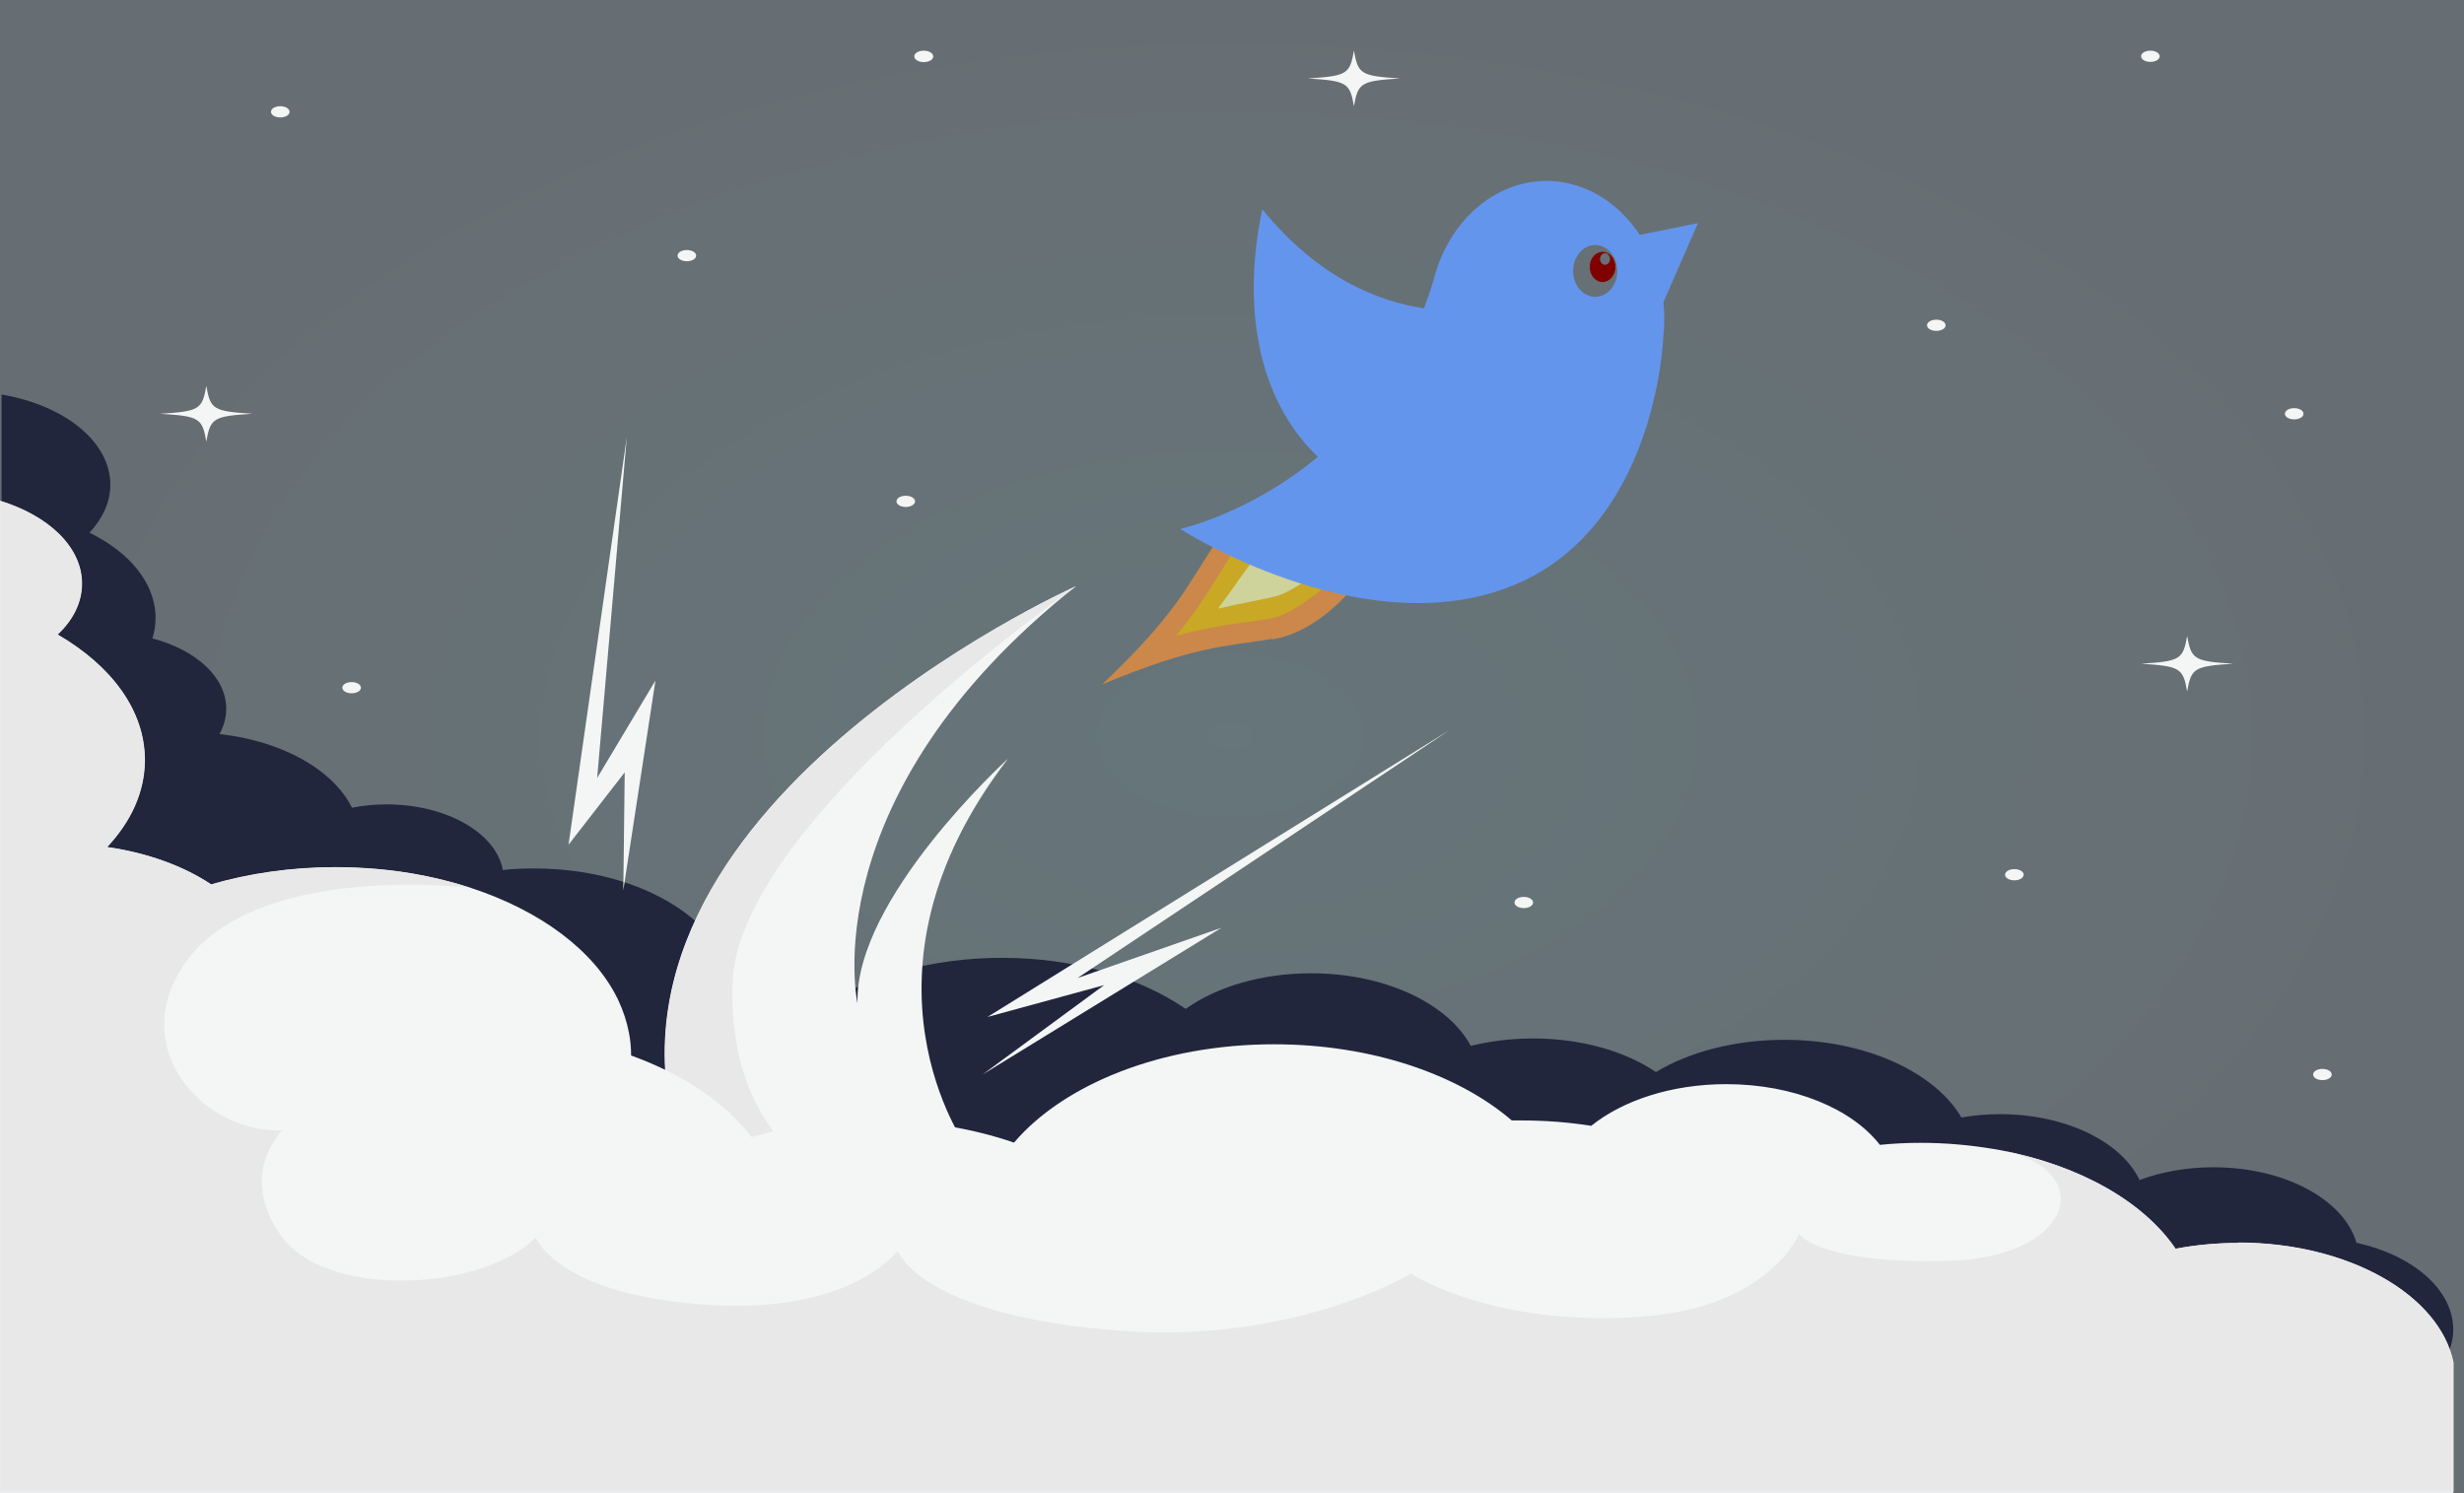 <?xml version="1.0" encoding="UTF-8" standalone="no"?>
<!-- Creator: CorelDRAW X6 -->

<svg
   xmlns:dc="http://purl.org/dc/elements/1.1/"
   xmlns:cc="http://creativecommons.org/ns#"
   xmlns:rdf="http://www.w3.org/1999/02/22-rdf-syntax-ns#"
   xmlns:svg="http://www.w3.org/2000/svg"
   xmlns="http://www.w3.org/2000/svg"
   xmlns:sodipodi="http://sodipodi.sourceforge.net/DTD/sodipodi-0.dtd"
   xmlns:inkscape="http://www.inkscape.org/namespaces/inkscape"
   xml:space="preserve"
   width="990"
   height="600"
   version="1.1"
   style="clip-rule:evenodd;fill-rule:evenodd;image-rendering:optimizeQuality;shape-rendering:geometricPrecision;text-rendering:geometricPrecision"
   viewBox="0 0 10999.303 6666.245"
   id="svg2"
   inkscape:version="0.91 r13725"
   sodipodi:docname="boost-bird.svg"><rect x="0" y="0" width="10999.303" height="6666.245" fill="#808080" stroke="none"/><sodipodi:namedview
     pagecolor="#ffffff"
     bordercolor="#666666"
     borderopacity="1"
     objecttolerance="10"
     gridtolerance="10"
     guidetolerance="10"
     inkscape:pageopacity="0"
     inkscape:pageshadow="2"
     inkscape:window-width="1299"
     inkscape:window-height="676"
     id="namedview207"
     showgrid="false"
     inkscape:zoom="0.70737049"
     inkscape:cx="381.91421"
     inkscape:cy="272.0752"
     inkscape:window-x="31"
     inkscape:window-y="33"
     inkscape:window-maximized="0"
     inkscape:current-layer="layer3"
     units="px" /><defs
     id="defs4"><style
       type="text/css"
       id="style6"><![CDATA[
    .fil11 {fill:#003456;fill-rule:nonzero}
    .fil15 {fill:#00EFEF;fill-rule:nonzero}
    .fil16 {fill:#112128;fill-rule:nonzero}
    .fil1 {fill:#21263D;fill-rule:nonzero}
    .fil13 {fill:#33CACD;fill-rule:nonzero}
    .fil10 {fill:#BF282B;fill-rule:nonzero}
    .fil8 {fill:#DD3644;fill-rule:nonzero}
    .fil3 {fill:#E8E8E8;fill-rule:nonzero}
    .fil9 {fill:#F24B64;fill-rule:nonzero}
    .fil6 {fill:#F2BD01;fill-rule:nonzero}
    .fil2 {fill:#F4F6F6;fill-rule:nonzero}
    .fil5 {fill:#F79036;fill-rule:nonzero}
    .fil7 {fill:#FBF9AA;fill-rule:nonzero}
    .fil14 {fill:black;fill-rule:nonzero;fill-opacity:0.102}
    .fil4 {fill:#F4F6F6;fill-rule:nonzero;fill-opacity:0.149}
    .fil12 {fill:black;fill-rule:nonzero;fill-opacity:0.2}
    .fil0 {fill:url(#id0);fill-rule:nonzero}
   ]]></style><radialGradient
       id="id0"
       gradientUnits="userSpaceOnUse"
       cx="3472.35"
       cy="3402.9"
       r="3472.35"
       fx="3472.35"
       fy="3402.9"><stop
         offset="0"
         style="stop-color:#034F64"
         id="stop9" /><stop
         offset="1"
         style="stop-color:#0B2A41"
         id="stop11" /></radialGradient><radialGradient
       id="id0-5"
       gradientUnits="userSpaceOnUse"
       cx="3472.35"
       cy="3402.9"
       r="3472.35"
       fx="3472.35"
       fy="3402.9"><stop
         offset="0"
         style="stop-color:#034F64"
         id="stop9-4" /><stop
         offset="1"
         style="stop-color:#0B2A41"
         id="stop11-6" /></radialGradient></defs><g
     inkscape:groupmode="layer"
     id="layer1"
     inkscape:label="Layer 1"
     style="opacity:0.7"
     transform="translate(0,-277.755)"><polygon
       style="clip-rule:evenodd;opacity:0.3;fill:url(#id0-5);fill-rule:nonzero;image-rendering:optimizeQuality;shape-rendering:geometricPrecision;text-rendering:geometricPrecision"
       id="polygon15"
       points="0,6945 0,0 6945,0 6945,6945 "
       class="fil0"
       transform="matrix(1.586,0,0,0.968,-14.363,267.347)" /></g><g
     inkscape:groupmode="layer"
     id="layer3"
     inkscape:label="Layer 2"
     style="display:inline"
     transform="translate(0,-277.755)"><g
       style="clip-rule:evenodd;fill-rule:evenodd;image-rendering:optimizeQuality;shape-rendering:geometricPrecision;text-rendering:geometricPrecision"
       id="OBJECTS"
       transform="matrix(1.577,0,0,1,0.577,0)"><g
         id="_301709616"><path
           class="fil1"
           d="m 1511,4155 c -30,0 -60,2 -88,7 -19,-165 -159,-293 -329,-293 -34,0 -67,5 -98,15 -53,-169 -197,-298 -375,-329 12,-35 19,-73 19,-113 0,-142 -86,-263 -209,-314 6,-29 9,-60 9,-91 0,-155 -73,-293 -187,-381 37,-63 59,-136 59,-214 0,-193 -130,-355 -308,-403 l 0,1572 c 33,58 83,105 144,135 -57,79 -91,176 -91,281 0,266 215,481 481,481 112,0 215,-38 297,-102 39,50 93,88 154,109 -24,62 -37,130 -37,200 0,309 251,560 560,560 309,0 560,-251 560,-560 0,-309 -251,-560 -560,-560 z"
           id="path20"
           inkscape:connector-curvature="0"
           style="fill:#21263d;fill-rule:nonzero" /><path
           class="fil1"
           d="m 6128,6289 c 2,13 6,26 9,38 l 791,0 c 10,-36 16,-74 16,-113 0,-179 -114,-332 -274,-388 -35,-192 -203,-337 -405,-337 -76,0 -148,21 -209,57 -51,-170 -208,-294 -395,-294 -38,0 -74,5 -109,15 -76,-203 -272,-347 -501,-347 -141,0 -269,54 -364,144 -87,-93 -211,-150 -348,-150 -62,0 -121,12 -176,33 -64,-188 -242,-324 -452,-324 -141,0 -268,61 -355,159 -129,-140 -314,-228 -520,-228 -390,0 -707,316 -707,707 0,390 316,707 707,707 297,0 551,-183 656,-443 66,34 140,53 219,53 62,0 121,-12 176,-33 64,188 242,324 452,324 106,0 204,-35 283,-93 97,131 253,215 429,215 103,0 198,-29 280,-79 75,100 195,165 330,165 76,0 148,-21 209,-57 37,126 134,227 257,271 z"
           id="path22"
           inkscape:connector-curvature="0"
           style="fill:#21263d;fill-rule:nonzero" /></g><g
         id="_301712280"><polygon
           class="fil2"
           points="1609,4049 1768,3726 1764,4253 1855,3316 1690,3751 1774,2228 "
           id="polygon25"
           style="fill:#f4f6f6;fill-rule:nonzero" /><polygon
           class="fil2"
           points="2795,4818 3125,4676 2781,5075 3457,4420 3050,4644 4101,3539 "
           id="polygon27"
           style="fill:#f4f6f6;fill-rule:nonzero" /></g><g
         id="_301713000"><g
           id="g30"><path
             class="fil2"
             d="m 2853,3665 c -472,966 -116,1736 -116,1736 l -483,42 -315,28 C 1576,3936 3035,2902 3045,2895 c -749,938 -618,1862 -618,1862 -9,-465 419,-1082 426,-1092 z"
             id="path32"
             inkscape:connector-curvature="0"
             style="fill:#f4f6f6;fill-rule:nonzero" /><path
             class="fil3"
             d="m 2255,5443 -315,28 C 1577,3936 3036,2902 3046,2895 c -7,8 -962,1058 -973,1777 -7,415 95,648 182,772 z"
             id="path34"
             inkscape:connector-curvature="0"
             style="fill:#e8e8e8;fill-rule:nonzero" /></g><g
           id="g36"><g
             id="g38"><path
               class="fil2"
               d="m 6336,5827 c -62,0 -122,9 -178,26 -91,-211 -272,-373 -495,-440 -5,-1 -9,-3 -14,-4 -3,-1 -6,-1 -8,-2 -65,-17 -134,-27 -204,-27 -39,0 -78,3 -116,9 -79,-161 -244,-271 -435,-271 -155,0 -293,73 -382,186 -64,-16 -131,-24 -199,-24 -9,0 -18,0 -26,0 -152,-206 -397,-340 -673,-340 -318,0 -595,178 -736,439 -118,-64 -253,-100 -397,-100 -123,0 -240,27 -346,75 -74,-153 -193,-280 -341,-364 0,-1 0,-3 0,-4 0,-33 -2,-65 -6,-97 -6,-50 -16,-98 -30,-145 0,0 0,0 0,0 -1,-2 -1,-5 -2,-7 0,0 0,0 0,0 -67,-216 -219,-394 -417,-496 -82,-42 -171,-71 -265,-84 0,0 0,0 0,0 -38,-5 -77,-8 -117,-8 -126,0 -245,28 -352,77 -78,-82 -180,-141 -295,-167 68,-114 107,-247 107,-389 0,-222 -95,-421 -247,-560 44,-65 69,-143 69,-228 0,-163 -95,-303 -232,-369 l 0,4430 6945,0 0,-583 c -39,-302 -297,-535 -609,-535 z m -5499,535 0,0 c 0,0 1,-1 1,-1 0,0 1,1 1,1 l -3,0 z"
               id="path40"
               inkscape:connector-curvature="0"
               style="fill:#f4f6f6;fill-rule:nonzero" /></g><path
             class="fil3"
             d="m 6336,5827 c -62,0 -122,9 -178,26 -91,-211 -272,-373 -495,-440 276,87 208,479 -149,494 -363,15 -422,-120 -422,-120 0,0 -82,327 -445,369 -420,49 -654,-192 -654,-192 0,0 -329,317 -830,254 -561,-70 -622,-355 -622,-355 -102,176 -308,293 -641,224 -332,-69 -384,-285 -384,-285 -146,237 -586,277 -717,0 -131,-277 0,-478 0,-478 -216,15 -435,-349 -285,-724 191,-478 810,-360 818,-358 -82,-42 -171,-71 -265,-84 0,0 0,0 0,0 -38,-5 -77,-8 -117,-8 -126,0 -245,28 -352,77 -78,-82 -180,-141 -295,-167 68,-114 107,-247 107,-389 0,-222 -95,-421 -247,-560 44,-65 69,-143 69,-228 0,-163 -95,-303 -232,-369 l 0,4424 6945,0 0,-577 c -39,-302 -297,-535 -609,-535 z m -5499,535 0,0 c 0,0 1,-1 1,-1 0,0 1,1 1,1 l -3,0 z"
             id="path42"
             inkscape:connector-curvature="0"
             style="fill:#e8e8e8;fill-rule:nonzero" /></g></g><g
         id="_301713456" /><g
         id="g83" /></g><g
       style="clip-rule:evenodd;fill-rule:evenodd;image-rendering:optimizeQuality;shape-rendering:geometricPrecision;text-rendering:geometricPrecision"
       id="_301716072"
       transform="matrix(1.659,0,0,1,-470.89,0)"><path
         class="fil2"
         d="m 4051,628 c -105,11 -113,19 -124,124 -11,-105 -19,-113 -124,-124 105,-11 113,-19 124,-124 11,105 19,113 124,124 z"
         id="path126"
         inkscape:connector-curvature="0"
         style="fill:#f4f6f6;fill-rule:nonzero" /><path
         class="fil2"
         d="m 6293,3241 c -105,11 -113,19 -124,124 -11,-105 -19,-113 -124,-124 105,-11 113,-19 124,-124 11,105 19,113 124,124 z"
         id="path128"
         inkscape:connector-curvature="0"
         style="fill:#f4f6f6;fill-rule:nonzero" /><path
         class="fil2"
         d="m 963,2125 c -105,11 -113,19 -124,124 -11,-105 -19,-113 -124,-124 105,-11 113,-19 124,-124 11,105 19,113 124,124 z"
         id="path130"
         inkscape:connector-curvature="0"
         style="fill:#f4f6f6;fill-rule:nonzero" /><path
         class="fil2"
         d="m 2746,2516 c 0,14 -11,25 -25,25 -14,0 -25,-11 -25,-25 0,-14 11,-25 25,-25 14,0 25,11 25,25 z"
         id="path132"
         inkscape:connector-curvature="0"
         style="fill:#f4f6f6;fill-rule:nonzero" /><path
         class="fil2"
         d="m 1255,3348 c 0,14 -11,25 -25,25 -14,0 -25,-11 -25,-25 0,-14 11,-25 25,-25 14,0 25,11 25,25 z"
         id="path134"
         inkscape:connector-curvature="0"
         style="fill:#f4f6f6;fill-rule:nonzero" /><path
         class="fil2"
         d="m 2157,1419 c 0,14 -11,25 -25,25 -14,0 -25,-11 -25,-25 0,-14 11,-25 25,-25 14,0 25,11 25,25 z"
         id="path136"
         inkscape:connector-curvature="0"
         style="fill:#f4f6f6;fill-rule:nonzero" /><path
         class="fil2"
         d="m 5519,1730 c 0,14 -11,25 -25,25 -14,0 -25,-11 -25,-25 0,-14 11,-25 25,-25 14,0 25,11 25,25 z"
         id="path138"
         inkscape:connector-curvature="0"
         style="fill:#f4f6f6;fill-rule:nonzero" /><path
         class="fil2"
         d="m 4409,4307 c 0,14 -11,25 -25,25 -14,0 -25,-11 -25,-25 0,-14 11,-25 25,-25 14,0 25,11 25,25 z"
         id="path140"
         inkscape:connector-curvature="0"
         style="fill:#f4f6f6;fill-rule:nonzero" /><path
         class="fil2"
         d="m 5729,4183 c 0,14 -11,25 -25,25 -14,0 -25,-11 -25,-25 0,-14 11,-25 25,-25 14,0 25,11 25,25 z"
         id="path142"
         inkscape:connector-curvature="0"
         style="fill:#f4f6f6;fill-rule:nonzero" /><path
         class="fil2"
         d="m 6482,2125 c 0,14 -11,25 -25,25 -14,0 -25,-11 -25,-25 0,-14 11,-25 25,-25 14,0 25,11 25,25 z"
         id="path144"
         inkscape:connector-curvature="0"
         style="fill:#f4f6f6;fill-rule:nonzero" /><path
         class="fil2"
         d="m 1063,777 c 0,14 -11,25 -25,25 -14,0 -25,-11 -25,-25 0,-14 11,-25 25,-25 14,0 25,11 25,25 z"
         id="path146"
         inkscape:connector-curvature="0"
         style="fill:#f4f6f6;fill-rule:nonzero" /><path
         class="fil2"
         d="m 6095,529 c 0,14 -11,25 -25,25 -14,0 -25,-11 -25,-25 0,-14 11,-25 25,-25 14,0 25,11 25,25 z"
         id="path148"
         inkscape:connector-curvature="0"
         style="fill:#f4f6f6;fill-rule:nonzero" /><path
         class="fil2"
         d="m 6558,5075 c 0,14 -11,25 -25,25 -14,0 -25,-11 -25,-25 0,-14 11,-25 25,-25 14,0 25,11 25,25 z"
         id="path150"
         inkscape:connector-curvature="0"
         style="fill:#f4f6f6;fill-rule:nonzero" /><path
         class="fil2"
         d="m 2794,537 c -4,13 -18,21 -32,17 -13,-4 -21,-18 -17,-32 4,-13 18,-21 32,-17 13,4 21,18 17,32 z"
         id="path152"
         inkscape:connector-curvature="0"
         style="fill:#f4f6f6;fill-rule:nonzero" /></g><g
       transform="matrix(0.985,0.174,-0.174,0.985,2505.608,-767.045)"
       style="clip-rule:evenodd;display:inline;opacity:0.7;fill-rule:evenodd;image-rendering:optimizeQuality;shape-rendering:geometricPrecision;text-rendering:geometricPrecision"
       id="OBJECTS-1"><g
         id="_301713000-2" /><g
         id="_301713456-2"><g
           id="g47"><path
             inkscape:connector-curvature="0"
             class="fil5"
             d="m 3802,3285 c -202,70 -338,92 -712,332 -1,1 -2,1 -2,2 1,-1 1,-2 2,-2 264,-357 295,-492 379,-688 84,-198 318,-298 318,-298 l 180,166 1,1 153,191 c 0,0 -115,227 -318,298 z"
             id="path49"
             style="fill:#f79036;fill-rule:nonzero" /><path
             inkscape:connector-curvature="0"
             class="fil6"
             d="m 3376,3348 c 66,-116 101,-204 138,-295 12,-30 24,-60 38,-92 44,-104 202,-225 265,-263 l 113,121 116,125 c -42,61 -166,218 -273,255 -32,11 -64,22 -94,31 -93,30 -184,60 -304,118 z"
             id="path51"
             style="fill:#f2bd01;fill-rule:nonzero" /><path
             inkscape:connector-curvature="0"
             class="fil7"
             d="m 3540,3195 c 23,-46 44,-89 64,-132 l 0,-1 c 16,-33 32,-66 49,-101 32,-65 131,-156 208,-216 l 142,152 c -68,81 -161,174 -223,200 -36,15 -70,29 -104,42 l 0,0 c -44,17 -88,35 -136,55 z"
             id="path53"
             style="fill:#fbf9aa;fill-rule:nonzero" /></g></g><g
         id="g83-8" /></g><path
       inkscape:connector-curvature="0"
       style="clip-rule:evenodd;opacity:1;fill:#800000;fill-opacity:1;fill-rule:evenodd;image-rendering:optimizeQuality;shape-rendering:geometricPrecision;text-rendering:geometricPrecision"
       class="fil2"
       d="m 7161.462,1459.743 c -12.123,-2.371 -20.204,-15.651 -18.588,-29.88 2.02,-14.229 13.335,-23.714 25.457,-21.817 12.122,2.371 20.204,15.651 18.588,29.88 -2.021,14.229 -13.335,23.714 -25.457,21.817 z m 1.616,-56.914 c -31.518,-5.691 -61.016,19.446 -65.865,55.965 -4.849,36.994 16.567,71.617 47.682,77.308 31.518,5.691 60.612,-19.446 65.865,-55.965 4.849,-36.994 -16.567,-71.617 -47.682,-77.308 z"
       id="path76" /><path
       inkscape:connector-curvature="0"
       style="clip-rule:evenodd;display:inline;opacity:1;fill:#6495ed;fill-opacity:1;fill-rule:evenodd;image-rendering:optimizeQuality;shape-rendering:geometricPrecision;text-rendering:geometricPrecision"
       class="fil2"
       d="m 7023.67,1469.228 c 8.486,-63.08 58.996,-106.239 112.739,-96.279 53.743,9.96 90.514,69.245 82.029,132.325 -8.486,63.08 -58.996,106.239 -112.739,96.279 -53.743,-9.96 -90.514,-69.245 -82.029,-132.325 z m 401.658,158.41 154.359,-353.815 -259.825,52.645 c -79.2,-120.468 -195.98,-207.261 -334.176,-233.347 -249.723,-46.48 -485.707,121.891 -572.585,387.963 l 0,0 0,0 c -4.849,15.651 -9.698,31.303 -13.739,47.428 -12.931,43.634 -27.478,85.371 -42.833,125.685 -200.021,-29.406 -470.756,-133.748 -721.691,-442.031 -88.898,420.689 -28.69,839.955 248.106,1105.079 -306.294,254.69 -614.609,322.038 -614.609,322.038 0,0 796.042,512.699 1461.565,261.804 665.524,-250.896 694.618,-1115.513 694.618,-1115.513 l 0,0 c 6.061,-53.594 6.465,-106.239 1.212,-157.936 z"
       id="path74" /></g></svg>